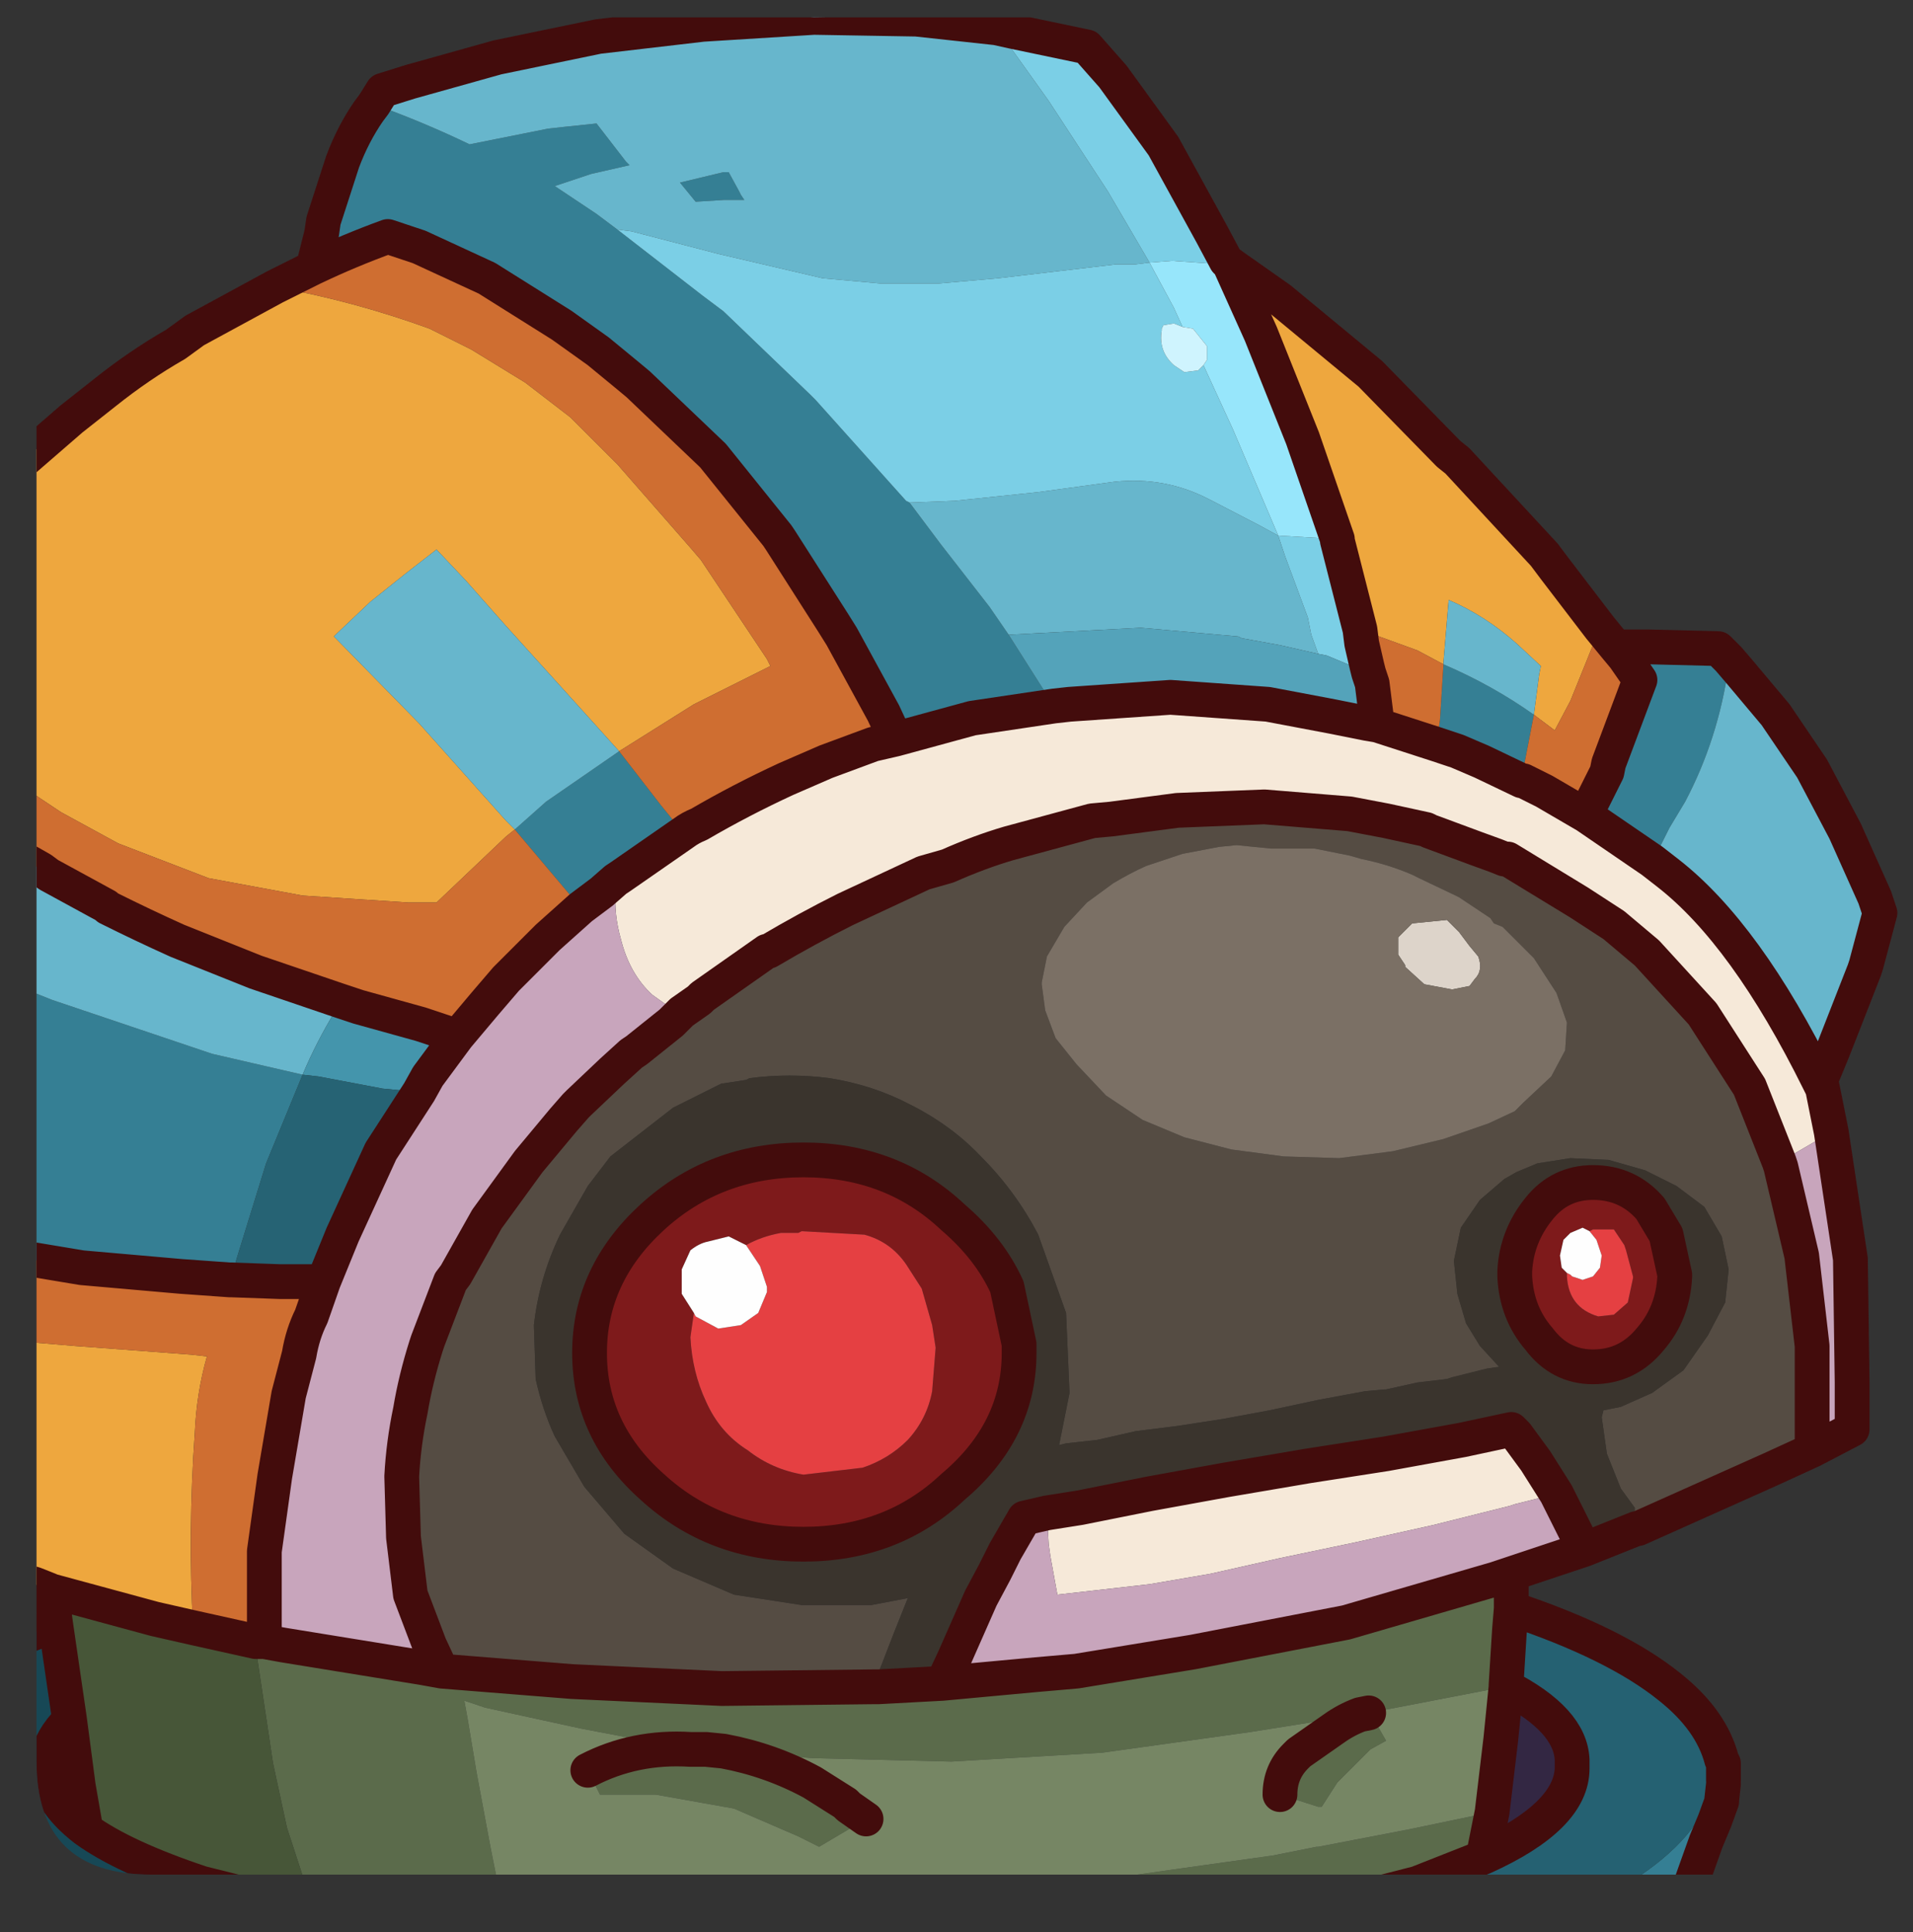 <?xml version="1.0" encoding="UTF-8" standalone="no"?>
<svg xmlns:ffdec="https://www.free-decompiler.com/flash" xmlns:xlink="http://www.w3.org/1999/xlink" ffdec:objectType="frame" height="55.55px" width="55.0px" xmlns="http://www.w3.org/2000/svg">
  <rect width="100%" height="100%" fill="#333333" stroke="none"/>
  <g transform="matrix(1.0, 0.0, 0.0, 1.0, 1.05, 0.5)">
    <clipPath id="clipPath0" transform="matrix(1.0, 0.0, 0.0, 1.0, 0.0, 0.0)">
      <path d="M50.5 0.0 Q53.95 0.0 53.95 3.3 L53.95 50.15 Q53.95 53.4 50.5 53.4 L3.3 53.4 Q0.0 53.4 0.0 50.15 L0.0 3.3 Q0.0 0.0 3.3 0.0 L50.5 0.0" fill="#000000" fill-rule="evenodd" stroke="none"/>
    </clipPath>
    <g clip-path="url(#clipPath0)">
      <use ffdec:characterId="2" height="55.55" transform="matrix(1.0, 0.0, 0.0, 1.0, -1.05, -0.5)" width="54.55" xlink:href="#shape1"/>
    </g>
    <use ffdec:characterId="3" height="53.4" transform="matrix(1.0, 0.0, 0.0, 1.0, 0.0, 0.0)" width="53.95" xlink:href="#shape2"/>
  </g>
  <defs>
    <g id="shape1" transform="matrix(1.0, 0.0, 0.0, 1.0, 1.05, 0.5)">
      <path d="M45.4 18.1 L46.35 18.1 48.35 18.15 48.65 18.45 48.65 18.65 Q48.35 20.75 47.4 22.55 L46.95 23.3 46.65 23.9 46.45 24.25 44.55 22.95 44.65 22.7 45.15 21.7 45.2 21.45 46.1 19.05 45.65 18.4 45.4 18.1 M48.45 51.3 L48.25 51.85 48.0 52.45 47.25 54.55 44.0 54.55 44.35 54.4 Q46.95 53.2 47.85 51.7 L48.0 51.6 48.45 51.3 M-0.55 35.65 L-0.55 27.8 -0.5 27.8 Q-0.3 27.9 -0.05 28.05 L0.45 28.25 5.05 29.8 7.65 30.4 6.6 32.95 5.75 35.7 5.6 36.3 5.55 36.3 4.15 36.2 1.3 35.95 -0.2 35.7 -0.55 35.65 M7.95 7.2 L8.2 6.2 8.25 5.85 8.8 4.15 Q9.1 3.35 9.55 2.7 L9.7 2.5 Q11.1 3.0 12.45 3.65 L14.7 3.2 15.15 3.15 16.1 3.05 16.95 4.15 17.05 4.25 15.95 4.5 15.8 4.55 14.9 4.85 16.1 5.65 16.7 6.1 19.15 8.0 19.75 8.45 22.25 10.85 22.4 11.0 25.0 13.9 25.1 13.95 26.0 15.15 27.4 16.95 27.95 17.75 29.25 19.8 26.9 20.15 24.7 20.75 24.35 20.0 23.15 17.8 22.9 17.4 21.4 15.05 21.3 14.9 19.45 12.6 17.3 10.55 17.0 10.3 16.15 9.6 15.1 8.85 12.95 7.5 11.0 6.6 10.1 6.3 Q9.0 6.7 7.95 7.2 M42.7 21.95 L41.55 21.4 40.85 21.1 40.25 20.9 40.35 20.2 40.45 18.6 Q41.85 19.2 43.05 20.05 L42.75 21.6 42.7 21.95 M18.6 23.45 L16.8 24.7 16.65 24.8 16.25 25.15 15.65 25.6 13.75 23.35 14.65 22.55 16.75 21.1 17.95 22.65 18.6 23.45 M20.35 5.25 L19.75 5.25 18.95 5.3 18.5 4.75 19.75 4.45 19.9 4.45 20.2 5.0 20.25 5.1 20.35 5.25" fill="#358095" fill-rule="evenodd" stroke="none"/>
      <path d="M0.45 45.25 L-0.05 45.05 -0.55 44.9 -0.55 38.05 -0.1 38.1 1.1 38.2 4.45 38.45 4.9 38.5 Q4.6 39.55 4.55 40.7 4.35 43.5 4.5 46.3 L3.4 46.05 0.45 45.25 M-0.55 22.0 L-0.55 12.9 -0.5 12.85 1.0 11.55 1.95 10.8 Q2.95 10.0 4.0 9.4 L4.55 9.0 6.85 7.75 Q9.1 8.15 11.3 8.95 L12.5 9.55 14.05 10.5 15.35 11.5 16.7 12.85 18.8 15.25 19.1 15.6 21.0 18.45 21.1 18.65 18.9 19.75 16.75 21.1 15.85 20.1 13.5 17.5 12.35 16.2 11.5 15.3 10.6 16.0 9.6 16.8 8.65 17.7 8.55 17.8 11.0 20.3 13.5 23.1 13.75 23.35 13.5 23.55 11.5 25.45 10.7 25.45 7.65 25.25 4.95 24.75 2.35 23.75 0.7 22.85 0.1 22.45 -0.55 22.0 M34.2 7.0 L34.4 7.15 35.75 8.1 38.35 10.25 40.6 12.55 40.85 12.75 43.35 15.45 43.65 15.85 44.95 17.55 44.1 19.65 43.65 20.5 43.25 20.2 43.05 20.05 43.2 18.9 43.25 18.65 42.55 18.0 Q41.65 17.2 40.6 16.75 L40.45 18.55 40.45 18.6 39.7 18.2 38.05 17.6 37.4 15.05 37.4 15.0 36.4 12.1 35.2 9.1 34.3 7.1 34.2 7.0" fill="#efa83e" fill-rule="evenodd" stroke="none"/>
      <path d="M-0.55 38.05 L-0.55 35.65 -0.2 35.7 1.3 35.95 4.15 36.2 5.55 36.3 5.6 36.3 7.0 36.35 7.45 36.35 8.25 36.35 7.9 37.35 Q7.65 37.85 7.55 38.45 L7.25 39.6 6.85 41.95 6.55 44.1 6.55 46.2 6.55 46.7 6.3 46.7 4.5 46.3 Q4.35 43.5 4.55 40.7 4.6 39.55 4.9 38.5 L4.45 38.45 1.1 38.2 -0.1 38.1 -0.55 38.05 M-0.55 24.1 L-0.55 22.0 0.1 22.45 0.7 22.85 2.35 23.75 4.95 24.75 7.65 25.25 10.7 25.45 11.5 25.45 13.5 23.55 13.75 23.35 15.65 25.6 14.7 26.45 14.55 26.6 13.5 27.65 12.9 28.35 12.1 29.3 11.05 28.95 9.25 28.45 8.8 28.3 8.65 28.25 6.3 27.45 4.05 26.55 Q3.05 26.1 2.05 25.6 L2.0 25.55 0.35 24.65 0.15 24.5 -0.55 24.1 M6.85 7.75 L7.45 7.45 7.95 7.2 Q9.0 6.7 10.1 6.3 L11.0 6.6 12.95 7.5 15.1 8.85 16.15 9.6 17.0 10.3 17.3 10.55 19.45 12.6 21.3 14.9 21.4 15.05 22.9 17.4 23.15 17.8 24.35 20.0 24.7 20.75 24.05 20.9 22.7 21.4 21.55 21.9 Q20.25 22.5 19.05 23.2 18.8 23.3 18.6 23.45 L17.95 22.65 16.75 21.1 18.9 19.75 21.1 18.65 21.0 18.45 19.1 15.6 18.8 15.25 16.7 12.85 15.35 11.5 14.05 10.5 12.5 9.55 11.3 8.95 Q9.1 8.15 6.85 7.75 M44.95 17.55 L45.4 18.1 45.65 18.4 46.1 19.05 45.2 21.45 45.15 21.7 44.65 22.7 44.55 22.95 43.35 22.25 42.75 21.95 42.7 21.95 42.75 21.6 43.05 20.05 43.25 20.2 43.65 20.5 44.1 19.65 44.95 17.55 M40.45 18.6 L40.35 20.2 40.25 20.9 38.55 20.35 38.4 19.15 38.3 18.85 38.25 18.65 38.1 18.0 38.05 17.6 39.7 18.2 40.45 18.6" fill="#d06e31" fill-rule="evenodd" stroke="none"/>
      <path d="M48.65 18.45 L48.95 18.8 50.0 20.05 51.05 21.6 52.0 23.4 52.85 25.3 53.0 25.75 52.6 27.25 52.55 27.4 51.65 29.7 51.3 30.55 51.25 30.6 Q49.15 26.35 46.9 24.6 L46.45 24.25 46.65 23.9 46.95 23.3 47.4 22.55 Q48.35 20.75 48.65 18.65 L48.65 18.45 M-0.55 27.8 L-0.55 24.1 0.15 24.5 0.35 24.65 2.0 25.55 2.05 25.6 Q3.05 26.1 4.05 26.55 L6.3 27.45 8.65 28.25 8.8 28.3 8.6 28.55 Q8.05 29.45 7.65 30.4 L5.05 29.8 0.45 28.25 -0.05 28.05 Q-0.3 27.9 -0.5 27.8 L-0.55 27.8 M9.7 2.5 L9.95 2.1 10.75 1.85 13.25 1.15 16.15 0.55 19.15 0.2 22.35 0.0 25.3 0.05 27.6 0.3 29.1 2.4 30.8 5.0 32.0 7.05 31.6 7.1 31.05 7.1 29.35 7.3 27.65 7.5 25.95 7.65 24.25 7.65 22.6 7.5 19.6 6.8 17.1 6.15 16.7 6.1 16.1 5.65 14.9 4.85 15.8 4.55 15.95 4.5 17.05 4.25 16.95 4.15 16.1 3.05 15.15 3.15 14.7 3.2 12.45 3.65 Q11.1 3.0 9.7 2.5 M40.45 18.6 L40.45 18.55 40.6 16.75 Q41.65 17.2 42.55 18.0 L43.25 18.65 43.2 18.9 43.05 20.05 Q41.85 19.2 40.45 18.6 M25.1 13.95 L26.4 13.9 28.8 13.65 31.0 13.35 Q32.45 13.2 33.7 13.85 L33.8 13.9 35.15 14.6 35.7 14.9 35.9 15.5 36.55 17.25 36.65 17.75 36.85 18.3 35.75 18.05 34.65 17.85 34.55 17.8 31.75 17.55 27.95 17.75 27.4 16.95 26.0 15.15 25.1 13.95 M20.35 5.25 L20.25 5.1 20.2 5.0 19.9 4.45 19.75 4.45 18.5 4.75 18.95 5.3 19.75 5.25 20.35 5.25 M13.75 23.35 L13.5 23.1 11.0 20.3 8.55 17.8 8.65 17.7 9.6 16.8 10.6 16.0 11.5 15.3 12.35 16.2 13.5 17.5 15.85 20.1 16.75 21.1 14.65 22.55 13.75 23.35" fill="#67b7cd" fill-rule="evenodd" stroke="none"/>
      <path d="M51.35 30.8 L51.6 32.05 50.4 32.75 50.1 32.9 49.25 30.75 47.9 28.65 46.3 26.9 45.35 26.1 44.35 25.45 42.3 24.2 42.2 24.2 41.95 24.1 41.4 23.9 40.05 23.4 39.95 23.35 38.8 23.1 37.75 22.9 35.3 22.7 32.8 22.8 30.9 23.05 30.35 23.1 27.95 23.75 Q27.1 24.0 26.2 24.4 L25.5 24.6 23.25 25.65 Q22.15 26.2 21.05 26.85 L21.0 26.85 19.15 28.15 19.05 28.25 18.55 28.6 18.05 28.35 17.7 28.1 Q17.05 27.5 16.8 26.5 16.6 25.8 16.65 25.1 L16.65 24.8 16.8 24.7 18.6 23.45 Q18.8 23.3 19.05 23.2 20.25 22.5 21.55 21.9 L22.7 21.4 24.05 20.9 24.7 20.75 26.9 20.15 29.25 19.8 29.7 19.75 32.6 19.55 35.4 19.75 37.25 20.1 38.25 20.3 38.55 20.35 40.25 20.9 40.85 21.1 41.55 21.4 42.7 21.95 42.75 21.95 43.35 22.25 44.55 22.95 46.45 24.25 46.9 24.6 Q49.15 26.35 51.25 30.6 L51.35 30.8 M29.05 43.0 L30.0 42.85 32.0 42.45 34.2 42.05 36.55 41.65 38.8 41.3 41.0 40.9 42.4 40.6 42.55 40.75 43.1 41.5 43.7 42.45 42.5 42.75 42.35 42.8 40.15 43.35 37.9 43.85 35.75 44.3 33.75 44.75 32.0 45.05 29.35 45.35 29.15 44.25 29.1 43.9 29.05 43.0" fill="#f7eada" fill-rule="evenodd" stroke="none"/>
      <path d="M51.05 41.2 L49.85 41.75 46.05 43.45 46.0 43.45 45.95 43.05 45.95 42.85 45.55 42.3 45.15 41.3 45.0 40.25 45.05 40.05 45.55 39.95 46.45 39.55 47.35 38.9 48.05 37.9 48.55 36.95 48.65 36.0 48.45 35.05 47.95 34.2 47.15 33.6 46.25 33.15 45.2 32.85 44.1 32.8 43.15 32.95 42.55 33.2 42.2 33.4 41.5 34.0 40.95 34.8 40.75 35.75 40.85 36.7 41.1 37.55 41.5 38.2 42.05 38.8 41.7 38.85 40.7 39.1 40.55 39.15 39.7 39.25 38.8 39.45 38.75 39.45 38.2 39.5 36.85 39.75 35.45 40.05 34.1 40.3 32.8 40.5 31.6 40.65 30.5 40.9 29.6 41.0 29.4 41.05 29.7 39.55 29.6 37.25 28.8 35.0 Q28.15 33.75 27.15 32.75 26.3 31.85 25.1 31.25 24.05 30.7 22.8 30.5 21.65 30.35 20.5 30.5 L20.4 30.55 19.75 30.65 19.7 30.65 18.3 31.35 16.5 32.75 15.85 33.6 15.05 35.0 Q14.45 36.25 14.3 37.6 L14.35 39.15 Q14.55 40.05 14.9 40.8 L15.75 42.25 16.9 43.6 18.3 44.6 20.05 45.35 22.0 45.65 24.0 45.65 25.05 45.45 24.65 46.45 24.05 48.0 19.7 48.05 15.4 47.85 11.65 47.55 11.3 46.8 10.75 45.35 10.55 43.7 10.5 41.95 Q10.55 41.0 10.75 40.05 10.9 39.15 11.2 38.2 L11.25 38.05 11.9 36.35 12.05 36.15 12.95 34.55 14.15 32.9 15.15 31.7 15.5 31.3 15.6 31.2 16.55 30.3 17.1 29.8 17.25 29.7 18.25 28.9 18.55 28.6 19.05 28.25 19.15 28.15 21.0 26.85 21.05 26.85 Q22.15 26.2 23.25 25.65 L25.5 24.6 26.2 24.4 Q27.1 24.0 27.95 23.75 L30.35 23.1 30.9 23.05 32.8 22.8 35.3 22.7 37.75 22.9 38.8 23.1 39.95 23.35 40.05 23.4 41.4 23.9 41.95 24.1 42.2 24.2 42.3 24.2 44.35 25.45 45.35 26.1 46.3 26.9 47.9 28.65 49.25 30.75 50.1 32.9 50.15 33.05 50.75 35.6 51.05 38.2 51.05 40.9 51.05 41.2 M40.9 25.3 L40.8 25.25 39.75 24.75 39.55 24.65 Q38.85 24.35 38.1 24.2 L37.75 24.1 36.75 23.9 35.5 23.9 34.5 23.8 34.0 23.85 32.95 24.05 31.9 24.4 Q31.45 24.6 30.95 24.9 L30.2 25.45 29.55 26.15 29.05 27.0 28.9 27.75 28.9 27.8 29.0 28.55 29.3 29.35 29.9 30.1 30.75 31.0 31.8 31.7 33.0 32.2 34.35 32.55 35.85 32.75 37.45 32.8 39.0 32.6 40.45 32.25 41.75 31.8 42.5 31.45 42.75 31.2 43.55 30.45 43.95 29.7 44.0 28.9 43.7 28.05 43.05 27.05 42.15 26.15 41.9 26.05 41.8 25.9 40.9 25.3" fill="#554c43" fill-rule="evenodd" stroke="none"/>
      <path d="M51.6 32.05 L52.15 35.7 52.2 39.25 52.2 40.6 51.05 41.2 51.05 40.9 51.05 38.2 50.75 35.6 50.15 33.05 50.1 32.9 50.4 32.75 51.6 32.05 M44.5 44.05 L42.4 44.75 41.95 44.9 37.65 46.15 33.25 47.0 29.9 47.55 28.75 47.65 26.05 47.9 26.4 47.15 27.15 45.45 27.55 44.7 27.85 44.1 28.4 43.15 29.05 43.0 29.1 43.9 29.15 44.25 29.35 45.35 32.0 45.05 33.75 44.75 35.75 44.3 37.9 43.85 40.15 43.35 42.35 42.8 42.5 42.75 43.7 42.45 44.3 43.65 44.5 44.05 M16.65 24.8 L16.65 25.1 Q16.6 25.8 16.8 26.5 17.05 27.5 17.7 28.1 L18.05 28.35 18.55 28.6 18.25 28.9 17.25 29.7 17.1 29.8 16.55 30.3 15.6 31.2 15.5 31.3 15.15 31.7 14.15 32.9 12.95 34.55 12.05 36.15 11.9 36.35 11.25 38.05 11.2 38.2 Q10.9 39.15 10.75 40.05 10.55 41.0 10.5 41.95 L10.55 43.7 10.75 45.35 11.3 46.8 11.65 47.55 11.1 47.45 7.1 46.8 6.55 46.7 6.55 46.2 6.55 44.1 6.85 41.95 7.25 39.6 7.55 38.45 Q7.65 37.85 7.9 37.35 L8.25 36.35 8.8 35.0 9.9 32.6 11.0 30.9 11.25 30.45 12.1 29.3 12.9 28.35 13.5 27.65 14.55 26.6 14.7 26.45 15.65 25.6 16.25 25.15 16.65 24.8" fill="#c9a6bd" fill-rule="evenodd" stroke="none"/>
      <path d="M41.2 26.7 L41.45 27.0 Q41.6 27.4 41.35 27.65 L41.2 27.85 40.7 27.95 39.9 27.8 39.35 27.3 39.35 27.25 39.15 26.95 39.15 26.45 39.55 26.05 40.55 25.95 40.9 26.3 41.2 26.7" fill="#ded5cb" fill-rule="evenodd" stroke="none"/>
      <path d="M41.2 26.7 L40.9 26.3 40.55 25.95 39.55 26.05 39.15 26.45 39.15 26.95 39.35 27.25 39.35 27.3 39.9 27.8 40.7 27.95 41.2 27.85 41.35 27.65 Q41.6 27.4 41.45 27.0 L41.2 26.7 M40.9 25.3 L41.8 25.9 41.9 26.05 42.15 26.15 43.05 27.05 43.7 28.05 44.0 28.9 43.95 29.7 43.55 30.45 42.75 31.2 42.5 31.45 41.75 31.8 40.45 32.25 39.0 32.6 37.45 32.8 35.85 32.75 34.35 32.55 33.0 32.2 31.8 31.7 30.75 31.0 29.9 30.1 29.3 29.35 29.0 28.55 28.9 27.8 28.9 27.75 29.05 27.0 29.55 26.15 30.2 25.45 30.95 24.9 Q31.45 24.6 31.9 24.4 L32.95 24.05 34.0 23.85 34.5 23.8 35.5 23.9 36.75 23.9 37.75 24.1 38.1 24.2 Q38.85 24.35 39.55 24.65 L39.75 24.75 40.8 25.25 40.9 25.3" fill="#7b7065" fill-rule="evenodd" stroke="none"/>
      <path d="M46.0 43.45 L44.5 44.05 44.3 43.65 43.7 42.45 43.1 41.5 42.55 40.75 42.4 40.6 41.0 40.9 38.8 41.3 36.55 41.65 34.2 42.05 32.0 42.45 30.0 42.85 29.05 43.0 28.4 43.15 27.85 44.1 27.55 44.7 27.15 45.45 26.4 47.15 26.05 47.9 24.2 48.0 24.05 48.0 24.65 46.45 25.05 45.45 24.0 45.65 22.0 45.65 20.05 45.35 18.3 44.6 16.9 43.6 15.75 42.25 14.9 40.8 Q14.55 40.05 14.35 39.15 L14.3 37.6 Q14.45 36.25 15.05 35.0 L15.85 33.6 16.5 32.75 18.3 31.35 19.7 30.65 19.75 30.65 20.4 30.55 20.5 30.5 Q21.65 30.35 22.8 30.5 24.05 30.7 25.1 31.25 26.3 31.85 27.15 32.75 28.15 33.75 28.8 35.0 L29.6 37.25 29.7 39.55 29.4 41.05 29.6 41.0 30.5 40.9 31.6 40.65 32.8 40.5 34.1 40.3 35.45 40.05 36.85 39.75 38.2 39.5 38.75 39.45 38.8 39.45 39.7 39.25 40.55 39.15 40.7 39.1 41.7 38.85 42.05 38.8 41.5 38.2 41.1 37.55 40.85 36.7 40.75 35.75 40.95 34.8 41.5 34.0 42.2 33.4 42.55 33.2 43.15 32.95 44.1 32.8 45.2 32.85 46.25 33.15 47.15 33.6 47.95 34.2 48.45 35.05 48.65 36.0 48.55 36.95 48.05 37.9 47.35 38.9 46.45 39.55 45.55 39.95 45.05 40.05 45.0 40.25 45.15 41.3 45.55 42.3 45.95 42.85 45.95 43.05 46.0 43.45 M42.5 36.05 L42.5 36.15 42.5 36.2 Q42.55 37.25 43.2 38.0 43.8 38.8 44.75 38.8 45.75 38.8 46.4 38.0 47.05 37.25 47.1 36.2 L47.1 36.15 46.85 35.0 46.4 34.25 Q45.75 33.5 44.75 33.5 43.8 33.5 43.2 34.25 42.55 35.05 42.5 36.05 M15.9 38.4 Q15.9 40.65 17.7 42.25 19.5 43.9 22.05 43.9 24.6 43.9 26.35 42.25 28.25 40.65 28.25 38.4 L28.25 38.15 27.9 36.5 Q27.4 35.4 26.35 34.5 24.6 32.85 22.05 32.85 19.5 32.85 17.7 34.5 15.9 36.15 15.9 38.4" fill="#3a342d" fill-rule="evenodd" stroke="none"/>
      <path d="M42.5 36.05 Q42.55 35.05 43.2 34.25 43.8 33.5 44.75 33.5 45.75 33.5 46.4 34.25 L46.85 35.0 47.1 36.15 47.1 36.2 Q47.05 37.25 46.4 38.0 45.75 38.8 44.75 38.8 43.8 38.8 43.2 38.0 42.55 37.25 42.5 36.2 L42.5 36.15 42.5 36.05 M44.65 34.9 L44.45 34.8 44.1 34.95 43.9 35.15 43.8 35.6 43.85 35.95 44.0 36.1 44.0 36.2 Q44.05 37.1 44.9 37.35 L45.35 37.3 45.75 36.95 45.9 36.25 45.9 36.2 45.7 35.45 45.65 35.3 45.35 34.85 45.3 34.85 45.2 34.85 44.75 34.85 44.65 34.9 M20.4 35.3 L20.3 35.25 19.9 35.05 19.3 35.2 Q19.05 35.25 18.8 35.45 L18.55 36.0 18.55 36.7 18.9 37.25 18.8 37.95 Q18.85 38.95 19.25 39.8 19.65 40.7 20.45 41.2 21.15 41.75 22.05 41.9 L23.75 41.7 Q24.5 41.45 25.05 40.9 25.6 40.3 25.75 39.5 L25.85 38.25 25.75 37.6 25.45 36.55 25.0 35.85 Q24.55 35.2 23.8 35.0 L22.0 34.9 21.9 34.95 21.4 34.95 Q20.85 35.05 20.4 35.3 M15.9 38.4 Q15.9 36.15 17.7 34.5 19.5 32.85 22.05 32.85 24.6 32.85 26.35 34.5 27.4 35.4 27.9 36.5 L28.25 38.15 28.25 38.4 Q28.25 40.65 26.35 42.25 24.6 43.9 22.05 43.9 19.5 43.9 17.7 42.25 15.9 40.65 15.9 38.4" fill="#7e1a1b" fill-rule="evenodd" stroke="none"/>
      <path d="M44.0 36.1 L44.1 36.15 44.15 36.2 44.45 36.3 44.75 36.2 44.95 35.95 45.0 35.6 44.85 35.15 44.65 34.9 44.75 34.85 45.2 34.85 45.3 34.85 45.35 34.85 45.65 35.3 45.7 35.45 45.9 36.2 45.9 36.25 45.75 36.95 45.35 37.3 44.9 37.35 Q44.05 37.1 44.0 36.2 L44.0 36.1 M18.9 37.25 L18.95 37.35 19.6 37.7 20.25 37.6 20.75 37.25 21.0 36.65 21.0 36.5 20.8 35.9 20.4 35.3 Q20.85 35.05 21.4 34.95 L21.9 34.95 22.0 34.9 23.8 35.0 Q24.55 35.2 25.0 35.85 L25.45 36.55 25.75 37.6 25.85 38.25 25.75 39.5 Q25.6 40.3 25.05 40.9 24.5 41.45 23.75 41.7 L22.05 41.9 Q21.15 41.75 20.45 41.2 19.65 40.7 19.25 39.8 18.85 38.95 18.8 37.95 L18.9 37.25" fill="#e64042" fill-rule="evenodd" stroke="none"/>
      <path d="M44.0 36.1 L43.85 35.95 43.8 35.6 43.9 35.15 44.1 34.95 44.45 34.8 44.65 34.9 44.85 35.15 45.0 35.6 44.95 35.95 44.75 36.2 44.45 36.3 44.15 36.2 44.1 36.15 44.0 36.1 M18.9 37.25 L18.55 36.7 18.55 36.0 18.8 35.45 Q19.05 35.25 19.3 35.2 L19.9 35.05 20.3 35.25 20.4 35.3 20.8 35.9 21.0 36.5 21.0 36.65 20.75 37.25 20.25 37.6 19.6 37.7 18.95 37.35 18.9 37.25" fill="#ffffff" fill-rule="evenodd" stroke="none"/>
      <path d="M42.4 44.75 L42.4 44.85 42.4 45.75 42.35 46.35 42.25 47.95 42.2 48.0 39.35 48.55 38.3 48.75 38.05 48.8 38.3 48.75 38.6 49.2 38.8 49.55 38.35 49.8 37.9 50.25 37.4 50.75 36.95 51.45 36.85 51.45 35.75 51.1 Q35.75 50.45 36.2 50.0 L36.3 49.9 37.3 49.2 Q37.65 48.95 38.05 48.8 L34.9 49.3 30.6 49.9 30.55 49.9 26.3 50.15 22.3 50.05 19.75 49.85 Q21.1 50.1 22.3 50.75 L23.25 51.35 23.35 51.45 23.85 51.8 22.5 52.6 22.1 52.4 21.9 52.3 20.05 51.5 17.8 51.1 16.2 51.1 15.85 50.4 Q17.2 49.7 18.8 49.8 L15.65 49.2 12.9 48.6 12.3 48.4 12.4 48.95 12.65 50.45 13.05 52.6 13.3 53.85 14.25 54.0 14.7 54.15 17.05 54.35 20.2 54.45 23.75 54.25 25.6 54.1 27.1 53.95 27.65 53.9 29.85 53.65 31.65 53.4 32.7 53.25 35.55 52.85 36.8 52.6 36.85 52.6 39.45 52.1 41.85 51.6 41.6 52.85 41.6 52.9 39.7 53.65 37.75 54.15 35.9 54.55 8.5 54.55 7.95 54.45 7.95 54.35 7.2 52.05 6.8 50.2 6.35 47.2 6.3 46.7 6.55 46.7 7.1 46.8 11.1 47.45 11.65 47.55 15.4 47.85 19.7 48.05 24.05 48.0 24.2 48.0 26.05 47.9 28.75 47.65 29.9 47.55 33.25 47.0 37.65 46.15 41.95 44.9 42.4 44.75 M19.75 49.85 L19.25 49.8 18.8 49.8 19.25 49.8 19.75 49.85" fill="#5b6b4b" fill-rule="evenodd" stroke="none"/>
      <path d="M42.4 45.75 Q45.4 46.75 46.95 48.0 48.15 48.95 48.45 50.1 L48.5 50.2 48.5 50.45 48.5 50.55 48.5 50.7 48.5 50.8 48.45 51.25 48.45 51.3 48.0 51.6 47.85 51.7 Q46.95 53.2 44.35 54.4 L44.0 54.55 35.9 54.55 37.75 54.15 39.7 53.65 41.6 52.9 Q44.15 51.75 44.15 50.35 44.15 51.75 41.6 52.9 L41.6 52.85 Q44.1 51.7 44.15 50.35 L44.15 50.25 44.15 50.2 44.15 50.1 Q44.1 48.95 42.25 48.0 L42.25 47.95 42.35 46.35 42.4 45.75" fill="#256172" fill-rule="evenodd" stroke="none"/>
      <path d="M38.3 48.75 L39.35 48.55 42.2 48.0 42.25 47.95 42.25 48.0 42.1 49.5 41.85 51.6 39.45 52.1 36.85 52.6 36.8 52.6 35.55 52.85 32.7 53.25 31.65 53.4 29.85 53.65 27.65 53.9 27.1 53.95 25.6 54.1 23.75 54.25 20.2 54.45 17.05 54.35 14.7 54.15 14.25 54.0 13.3 53.85 13.05 52.6 12.65 50.45 12.4 48.95 12.3 48.4 12.9 48.6 15.65 49.2 18.8 49.8 Q17.2 49.7 15.85 50.4 L16.2 51.1 17.8 51.1 20.05 51.5 21.9 52.3 22.1 52.4 22.5 52.6 23.85 51.8 23.35 51.45 23.25 51.35 22.3 50.75 Q21.1 50.1 19.75 49.85 L22.3 50.05 26.3 50.15 30.55 49.9 30.6 49.9 34.9 49.3 38.05 48.8 Q37.65 48.95 37.3 49.2 L36.3 49.9 36.2 50.0 Q35.75 50.45 35.75 51.1 L36.85 51.45 36.95 51.45 37.4 50.75 37.9 50.25 38.35 49.8 38.8 49.55 38.6 49.2 38.3 48.75" fill="#768764" fill-rule="evenodd" stroke="none"/>
      <path d="M27.6 0.3 L28.05 0.4 30.2 0.85 30.95 1.7 32.4 3.7 33.8 6.25 34.2 7.0 34.3 7.1 34.1 7.1 32.65 7.0 32.0 7.05 32.7 8.35 32.95 8.9 32.7 8.8 32.4 8.85 32.35 8.95 32.35 9.0 Q32.25 9.6 32.7 10.0 L33.0 10.2 33.4 10.15 33.55 10.0 34.4 11.85 35.7 14.9 37.4 15.0 37.4 15.05 38.05 17.6 38.1 18.0 38.25 18.65 38.3 18.85 37.1 18.35 36.85 18.3 36.65 17.75 36.55 17.25 35.9 15.5 35.7 14.9 35.15 14.6 33.8 13.9 33.7 13.85 Q32.45 13.2 31.0 13.35 L28.8 13.65 26.4 13.9 25.1 13.95 25.0 13.9 22.4 11.0 22.25 10.85 19.75 8.45 19.15 8.0 16.7 6.1 17.1 6.15 19.6 6.8 22.6 7.5 24.25 7.65 25.95 7.65 27.65 7.5 29.35 7.3 31.05 7.1 31.6 7.1 32.0 7.05 30.8 5.0 29.1 2.4 27.6 0.3" fill="#7bd0e7" fill-rule="evenodd" stroke="none"/>
      <path d="M34.3 7.1 L35.2 9.1 36.4 12.1 37.4 15.0 35.7 14.9 34.4 11.85 33.55 10.0 33.65 9.85 33.65 9.45 33.25 8.95 32.95 8.9 32.7 8.35 32.0 7.05 32.65 7.0 34.1 7.1 34.3 7.1" fill="#98e7fc" fill-rule="evenodd" stroke="none"/>
      <path d="M32.95 8.9 L33.25 8.95 33.65 9.45 33.65 9.85 33.55 10.0 33.4 10.15 33.0 10.2 32.7 10.0 Q32.25 9.6 32.35 9.0 L32.35 8.95 32.4 8.85 32.7 8.8 32.95 8.9" fill="#d0f5ff" fill-rule="evenodd" stroke="none"/>
      <path d="M38.55 20.35 L38.25 20.3 37.25 20.1 35.4 19.75 32.6 19.55 29.7 19.75 29.25 19.8 27.95 17.75 31.75 17.55 34.55 17.8 34.65 17.85 35.75 18.05 36.85 18.3 37.1 18.35 38.3 18.85 38.4 19.15 38.55 20.35" fill="#54a4bb" fill-rule="evenodd" stroke="none"/>
      <path d="M8.8 28.3 L9.25 28.45 11.05 28.95 12.1 29.3 11.25 30.45 11.0 30.9 9.95 30.8 8.1 30.45 7.65 30.4 Q8.05 29.45 8.6 28.55 L8.8 28.3" fill="#4496ad" fill-rule="evenodd" stroke="none"/>
      <path d="M7.65 30.4 L8.1 30.45 9.95 30.8 11.0 30.9 9.9 32.6 8.8 35.0 8.25 36.35 7.45 36.35 7.0 36.35 5.6 36.3 5.75 35.7 6.6 32.95 7.65 30.4" fill="#266374" fill-rule="evenodd" stroke="none"/>
      <path d="M8.5 54.55 L0.2 54.55 0.05 54.5 -0.55 54.25 -0.55 46.65 0.55 46.2 0.95 48.95 Q0.4 49.5 0.3 50.1 L0.3 50.2 0.3 50.25 0.3 50.35 Q0.35 51.2 1.4 52.0 L1.4 52.1 Q2.5 52.9 4.75 53.65 L6.75 54.15 7.95 54.45 8.5 54.55 M1.4 52.1 Q0.3 51.25 0.3 50.35 0.3 51.25 1.4 52.1" fill="#174856" fill-rule="evenodd" stroke="none"/>
      <path d="M0.55 46.2 L0.45 45.45 0.45 45.25 3.4 46.05 4.5 46.3 6.3 46.7 6.35 47.2 6.8 50.2 7.2 52.05 7.95 54.35 7.95 54.45 6.75 54.15 4.75 53.65 Q2.5 52.9 1.4 52.1 L1.4 52.0 1.2 50.85 0.95 48.95 0.55 46.2" fill="#475638" fill-rule="evenodd" stroke="none"/>
      <path d="M0.2 54.55 L-0.55 54.55 -0.55 54.25 0.05 54.5 0.2 54.55" fill="#26697b" fill-rule="evenodd" stroke="none"/>
      <path d="M42.25 48.0 Q44.1 48.95 44.15 50.1 L44.15 50.2 44.15 50.25 44.15 50.35 Q44.1 51.7 41.6 52.85 L41.85 51.6 42.1 49.5 42.25 48.0 M1.4 52.0 Q0.35 51.2 0.3 50.35 L0.3 50.25 0.3 50.2 0.3 50.1 Q0.4 49.5 0.95 48.95 L1.2 50.85 1.4 52.0" fill="#332743" fill-rule="evenodd" stroke="none"/>
      <path d="M45.4 18.1 L46.35 18.1 48.35 18.15 48.65 18.45 48.95 18.8 50.0 20.05 51.05 21.6 52.0 23.4 52.85 25.3 53.0 25.75 52.6 27.25 52.55 27.4 51.65 29.7 51.3 30.55 51.35 30.8 51.6 32.05 52.15 35.7 52.2 39.25 52.2 40.6 51.05 41.2 49.85 41.75 46.05 43.45 46.0 43.45 44.5 44.05 42.4 44.75 42.4 44.85 42.4 45.75 Q45.4 46.75 46.95 48.0 48.15 48.95 48.45 50.1 L48.5 50.2 48.5 50.45 48.5 50.55 48.5 50.7 M48.5 50.8 L48.45 51.25 48.45 51.3 48.25 51.85 48.0 52.45 47.25 54.55 M-0.55 46.65 L0.55 46.2 0.45 45.45 0.45 45.25 -0.05 45.05 -0.55 44.9 M-0.55 12.9 L-0.5 12.85 1.0 11.55 1.95 10.8 Q2.95 10.0 4.0 9.4 L4.55 9.0 6.85 7.75 7.45 7.45 7.95 7.2 8.2 6.2 8.25 5.85 8.8 4.15 Q9.1 3.35 9.55 2.7 L9.7 2.5 9.95 2.1 10.75 1.85 13.25 1.15 16.15 0.55 19.15 0.2 22.35 0.0 25.3 0.05 27.6 0.3 28.05 0.4 30.2 0.85 30.95 1.7 32.4 3.7 33.8 6.25 34.2 7.0 34.4 7.15 35.75 8.1 38.35 10.25 40.6 12.55 40.85 12.75 43.35 15.45 43.65 15.85 44.95 17.55 45.4 18.1 45.65 18.4 46.1 19.05 45.2 21.45 45.15 21.7 44.65 22.7 44.55 22.95 46.45 24.25 46.9 24.6 Q49.15 26.35 51.25 30.6 L51.3 30.55 M40.25 20.9 L40.85 21.1 41.55 21.4 42.7 21.95 42.75 21.95 43.35 22.25 44.55 22.95 M40.25 20.9 L38.55 20.35 38.25 20.3 37.25 20.1 35.4 19.75 32.6 19.55 29.7 19.75 29.25 19.8 26.9 20.15 24.7 20.75 24.05 20.9 22.7 21.4 21.55 21.9 Q20.25 22.5 19.05 23.2 18.8 23.3 18.6 23.45 L16.8 24.7 16.65 24.8 16.25 25.15 15.65 25.6 14.7 26.45 14.55 26.6 13.5 27.65 12.9 28.35 12.1 29.3 11.05 28.95 9.25 28.45 8.8 28.3 8.65 28.25 6.3 27.45 4.05 26.55 Q3.05 26.1 2.05 25.6 L2.0 25.55 0.35 24.65 0.15 24.5 -0.55 24.1 M18.55 28.6 L19.05 28.25 19.15 28.15 21.0 26.85 21.05 26.85 Q22.15 26.2 23.25 25.65 L25.5 24.6 26.2 24.4 Q27.1 24.0 27.95 23.75 L30.35 23.1 30.9 23.05 32.8 22.8 35.3 22.7 37.75 22.9 38.8 23.1 39.95 23.35 40.05 23.4 41.4 23.9 41.95 24.1 42.2 24.2 42.3 24.2 44.35 25.45 45.35 26.1 46.3 26.9 47.9 28.65 49.25 30.75 50.1 32.9 50.15 33.05 50.75 35.6 51.05 38.2 51.05 40.9 51.05 41.2 M51.25 30.6 L51.35 30.8 M42.5 36.05 Q42.55 35.05 43.2 34.25 43.8 33.5 44.75 33.5 45.75 33.5 46.4 34.25 L46.85 35.0 47.1 36.15 47.1 36.2 Q47.05 37.25 46.4 38.0 45.75 38.8 44.75 38.8 43.8 38.8 43.2 38.0 42.55 37.25 42.5 36.2 L42.5 36.15 42.5 36.05 M43.7 42.45 L43.1 41.5 42.55 40.75 42.4 40.6 41.0 40.9 38.8 41.3 36.55 41.65 34.2 42.05 32.0 42.45 30.0 42.85 29.05 43.0 28.4 43.15 27.85 44.1 27.55 44.7 27.15 45.45 26.4 47.15 26.05 47.9 28.75 47.65 29.9 47.55 33.25 47.0 37.65 46.15 41.95 44.9 42.4 44.75 M43.7 42.45 L44.3 43.65 44.5 44.05 M42.25 47.95 L42.35 46.35 42.4 45.75 M42.25 47.95 L42.25 48.0 Q44.1 48.95 44.15 50.1 L44.15 50.2 44.15 50.25 44.15 50.35 Q44.15 51.75 41.6 52.9 L39.7 53.65 37.75 54.15 35.9 54.55 M34.3 7.1 L35.2 9.1 36.4 12.1 37.4 15.0 37.4 15.05 38.05 17.6 38.1 18.0 38.25 18.65 38.3 18.85 38.4 19.15 38.55 20.35 M34.3 7.1 L34.2 7.0 M24.7 20.75 L24.35 20.0 23.15 17.8 22.9 17.4 21.4 15.05 21.3 14.9 19.45 12.6 17.3 10.55 17.0 10.3 16.15 9.6 15.1 8.85 12.95 7.5 11.0 6.6 10.1 6.3 Q9.0 6.7 7.95 7.2 M11.65 47.55 L11.3 46.8 10.75 45.35 10.55 43.7 10.5 41.95 Q10.55 41.0 10.75 40.05 10.9 39.15 11.2 38.2 L11.25 38.05 11.9 36.35 12.05 36.15 12.95 34.55 14.15 32.9 15.15 31.7 15.5 31.3 15.6 31.2 16.55 30.3 17.1 29.8 17.25 29.7 18.25 28.9 18.55 28.6 M11.0 30.9 L11.25 30.45 12.1 29.3 M5.6 36.3 L5.55 36.3 4.15 36.2 1.3 35.95 -0.2 35.7 -0.55 35.65 M8.25 36.35 L8.8 35.0 9.9 32.6 11.0 30.9 M8.25 36.35 L7.45 36.35 7.0 36.35 5.6 36.3 M6.55 46.7 L6.55 46.2 6.55 44.1 6.85 41.95 7.25 39.6 7.55 38.45 Q7.65 37.85 7.9 37.35 L8.25 36.35 M4.5 46.3 L6.3 46.7 6.55 46.7 7.1 46.8 11.1 47.45 11.65 47.55 15.4 47.85 19.7 48.05 24.05 48.0 24.2 48.0 26.05 47.9 M0.95 48.95 L0.55 46.2 M4.5 46.3 L3.4 46.05 0.45 45.25 M7.95 54.45 L8.5 54.55 M15.9 38.4 Q15.9 36.15 17.7 34.5 19.5 32.85 22.05 32.85 24.6 32.85 26.35 34.5 27.4 35.4 27.9 36.5 L28.25 38.15 28.25 38.4 Q28.25 40.65 26.35 42.25 24.6 43.9 22.05 43.9 19.5 43.9 17.7 42.25 15.9 40.65 15.9 38.4 M18.8 49.8 L19.25 49.8 19.75 49.85 Q21.1 50.1 22.3 50.75 L23.25 51.35 23.35 51.45 23.85 51.8 M38.05 48.8 L38.3 48.75 M35.75 51.1 Q35.75 50.45 36.2 50.0 L36.3 49.9 37.3 49.2 Q37.65 48.95 38.05 48.8 M15.85 50.4 Q17.2 49.7 18.8 49.8 M1.4 52.0 L1.4 52.1 Q2.5 52.9 4.75 53.65 L6.75 54.15 7.95 54.45 M0.3 50.35 Q0.35 51.2 1.4 52.0 L1.2 50.85 0.95 48.95 Q0.4 49.5 0.3 50.1 L0.3 50.2 M0.3 50.35 Q0.3 51.25 1.4 52.1 M42.25 48.0 L42.1 49.5 41.85 51.6 41.6 52.85 Q44.1 51.7 44.15 50.35 M41.6 52.9 L41.6 52.85" fill="none" stroke="#430c0c" stroke-linecap="round" stroke-linejoin="round" stroke-width="1.0"/>
    </g>
    <g id="shape2" transform="matrix(1.0, 0.0, 0.0, 1.0, 0.0, 0.0)">
      <path d="M50.5 0.0 Q53.95 0.0 53.95 3.3 L53.95 50.15 Q53.95 53.4 50.5 53.4 L3.3 53.4 Q0.0 53.4 0.0 50.15 L0.0 3.3 Q0.0 0.0 3.3 0.0 L50.5 0.0" fill="#000000" fill-opacity="0.004" fill-rule="evenodd" stroke="none"/>
    </g>
  </defs>
</svg>
